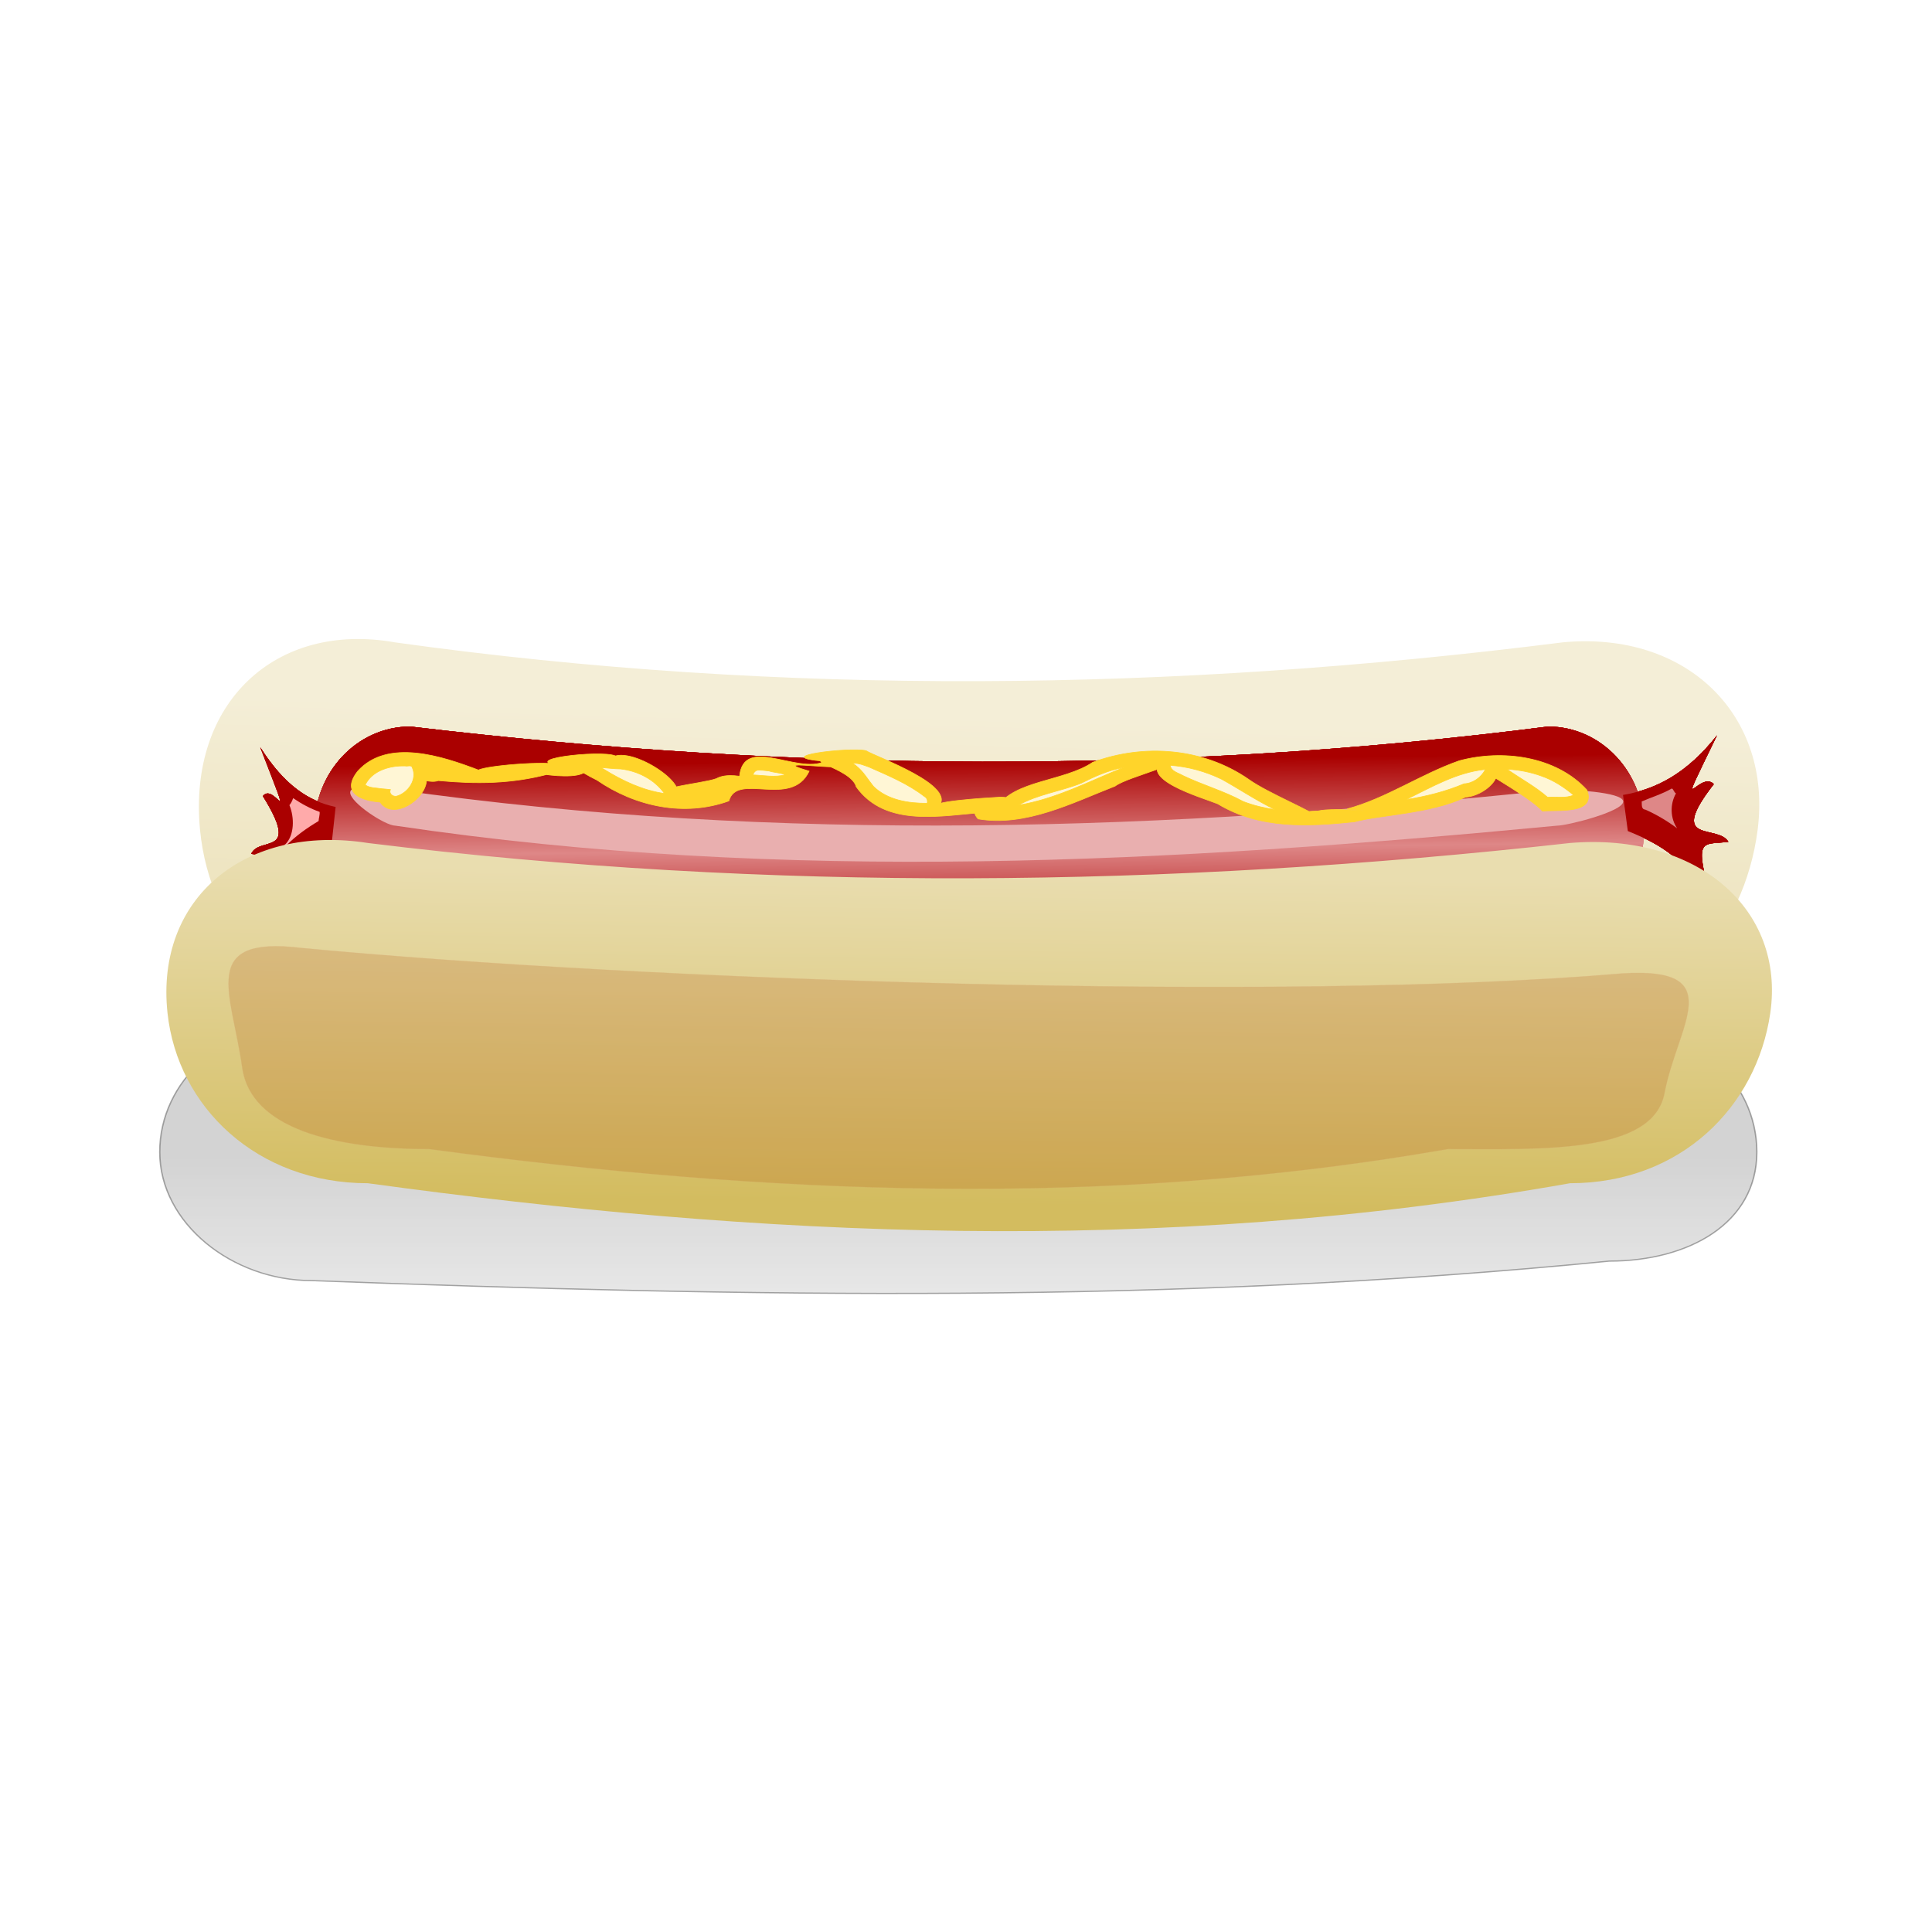 <svg:svg xmlns:dc="http://purl.org/dc/elements/1.1/" xmlns:ns2="http://creativecommons.org/ns#" xmlns:rdf="http://www.w3.org/1999/02/22-rdf-syntax-ns#" xmlns:svg="http://www.w3.org/2000/svg" height="1067.093" id="svg2" version="1.0" viewBox="-88.585 -353.077 1067.093 1067.093" width="1067.093">
  <svg:defs id="defs4">
    <svg:filter height="1.628" id="filter5686" width="1.038" x="-.019" y="-.314">
      <svg:feGaussianBlur id="feGaussianBlur5688" stdDeviation="12.834" />
    </svg:filter>
    <svg:filter height="1.386" id="filter5786" width="1.433" x="-.216" y="-.193">
      <svg:feGaussianBlur id="feGaussianBlur5788" stdDeviation="4.353" />
    </svg:filter>
    <svg:filter height="1.401" id="filter6040" width="1.443" x="-.221" y="-.201">
      <svg:feGaussianBlur id="feGaussianBlur6042" stdDeviation="5.483" />
    </svg:filter>
    <svg:filter height="1.678" id="filter6345" width="1.113" x="-.056" y="-.339">
      <svg:feGaussianBlur id="feGaussianBlur6347" stdDeviation="46.187" />
    </svg:filter>
    <svg:filter height="1.321" id="filter6386" width="1.012" x="-.006" y="-.16">
      <svg:feGaussianBlur id="feGaussianBlur6388" stdDeviation="4.226" />
    </svg:filter>
    <svg:filter height="1.472" id="filter6651" width="1.085" x="-.042" y="-.236">
      <svg:feGaussianBlur id="feGaussianBlur6653" stdDeviation="26.334" />
    </svg:filter>
    <svg:linearGradient gradientUnits="userSpaceOnUse" id="linearGradient3502" x1="2956.3" x2="2956.3" y1="454.99" y2="642.12">
      <svg:stop id="stop6658" offset="0" stop-color="#808080" />
      <svg:stop id="stop6660" offset="1" stop-color="#ccc" />
    </svg:linearGradient>
    <svg:linearGradient gradientTransform="matrix(.961 0 0 .925 23.362 -483.23)" gradientUnits="userSpaceOnUse" id="linearGradient3504" x1="157.84" x2="144.05" y1="291.59" y2="763.33">
      <svg:stop id="stop6185" offset="0" stop-color="#f4eed7" />
      <svg:stop id="stop6187" offset="1" stop-color="#e9ddaf" />
    </svg:linearGradient>
    <svg:linearGradient gradientTransform="matrix(1 0 0 1.065 63.24 93.682)" gradientUnits="userSpaceOnUse" id="linearGradient3506" x1="299.01" x2="301.03" y1="299.46" y2="524.22">
      <svg:stop id="stop5670" offset="0" stop-color="#a00" />
      <svg:stop id="stop5676" offset=".5" stop-color="#de8787" />
      <svg:stop id="stop5672" offset="1" stop-color="#a00" />
    </svg:linearGradient>
    <svg:linearGradient gradientTransform="matrix(.989 0 0 .84 3.093 -197.32)" gradientUnits="userSpaceOnUse" id="linearGradient3516" x1="152.13" x2="144.05" y1="234.01" y2="763.33">
      <svg:stop id="stop6173" offset="0" stop-color="#e9ddaf" />
      <svg:stop id="stop6175" offset="1" stop-color="#d3bc5f" />
    </svg:linearGradient>
  </svg:defs>
  <svg:g id="layer1" transform="translate(627.81 445.65)">
    <svg:g id="g6730" transform="matrix(.692 0 0 .692 -46.714 -351.19)">
      <svg:g id="g3453" transform="matrix(.593 0 0 .593 -342.3 50.772)">
        <svg:path d="m2346.2 315.13h1220.2c73.8 0 133.2 59.41 133.2 133.2s-63.4 113-137.2 113c-406.8 44.92-801.4 37.11-1208.1 20.2-73.8 0-141.3-59.41-141.3-133.2s59.4-133.2 133.2-133.2z" fill="url(#linearGradient3502)" fill-rule="evenodd" filter="url(#filter6651)" id="rect6629" opacity=".589" stroke="#000" stroke-width="1.28px" transform="matrix(1.446 0 0 1.299 -4039.7 -207.99)" />
        <svg:path d="m-523.47-311.68c524.12 73.23 1048.2 66.2 1572.4 0 166.8-15.64 281.8 98.25 262.1 252.2-17.8 138.66-116.9 252.19-262.1 252.19-542.02 109.06-1061.3 79.24-1572.4 0-145.15 0-248.79-113.06-262.03-252.19-16.28-171.05 102.11-280.61 262.06-252.2z" fill="url(#linearGradient3504)" fill-rule="evenodd" id="path6523" />
        <svg:g fill-rule="evenodd" id="g6525" transform="translate(-72.731 -565.69)">
          <svg:path d="m-429.71 367.37c515.7 61.37 1026.4 64.82 1531.4 0 71.6 0 129.3 61.41 129.3 137.68 0 76.28-57.7 137.68-129.3 137.68-510.5 80.41-1021 68.56-1531.4 0-71.64 0-129.3-61.4-129.3-137.68 0-76.27 57.66-137.68 129.29-137.68z" fill="url(#linearGradient3506)" id="path6527" />
          <svg:path d="m-449.92 452.12c515.11 73.52 1037.9 55.22 1563.7 0 13.5 0 89 2.77 89 16.25s-75.5 32.42-89 32.42c-517.15 49.14-1035.9 78.67-1563.7 0-13.5 0-60.72-31.06-60.72-44.54s47.22-4.13 60.7-4.13z" fill="#e9afaf" filter="url(#filter5686)" id="path6529" />
          <svg:g id="g6531" transform="translate(-8.081 4.041)">
            <svg:path d="m1337.1 375.22c-60.3 124.62-23.8 45.26-4.3 65.59-64.2 82.42 5.7 53.24 19.6 77.73-36.3 4.12-45.9-6.26-24 75.3-39.3-52.62-60.5-69.24-111.3-89.87l-6.5-48.59c45.5-7.58 86.5-29.54 126.5-80.16z" fill="#a00" id="path6533" />
            <svg:path d="m1276.2 446.75c-12.6 7.31-27.5 11.81-40.4 17.41 0.3 4.03-0.9 10.54 4.8 10.96 15.2 6.68 29.6 15.31 42.9 25.23-9.4-13.61-9.8-32.73-1.6-47.03-2.7-1.28-3.6-6.53-5.7-6.57z" fill="#de8787" filter="url(#filter5786)" id="path6535" />
          </svg:g>
          <svg:g id="g6537" transform="matrix(.801 0 0 1 -118.25 20.203)">
            <svg:path d="m-640.93 375.22c60.28 124.62 23.81 45.26 4.36 65.59 64.12 82.42-5.73 53.24-19.64 77.73 36.32 4.12 45.92-6.26 24.01 75.3 39.28-52.62 60.52-69.24 111.3-89.87l6.54-48.59c-45.58-7.58-86.51-29.54-126.57-80.16z" fill="#a00" id="path6539" />
            <svg:path d="m-586.12 444.32c-1.27 3.25-3.43 6.26-5.85 8.65 8.54 16.54 8.58 40.46-6.91 52.69-2.57-0.11-0.12 4.72 0.85 2.22 16.72-13.67 35.6-24.25 55.06-33.53 0.28-4.09 2.25-8.4 1.75-12.32-15.53-4.36-30.48-10.81-44.59-18.5l-0.31 0.79z" fill="#faa" filter="url(#filter6040)" id="path6541" />
          </svg:g>
          <svg:path d="m-429.71 367.37c515.7 61.37 1026.4 64.82 1531.4 0 71.6 0 129.3 61.41 129.3 137.68 0 76.28-57.7 137.68-129.3 137.68-510.5 80.41-1021 68.56-1531.4 0-71.64 0-129.3-61.4-129.3-137.68 0-76.27 57.66-137.68 129.29-137.68z" fill="url(#linearGradient3506)" id="path6543" />
          <svg:path d="m-449.92 452.12c515.11 73.52 1037.9 55.22 1563.7 0 13.5 0 89 2.77 89 16.25s-75.5 32.42-89 32.42c-517.15 49.14-1035.9 78.67-1563.7 0-13.5 0-60.72-31.06-60.72-44.54s47.22-4.13 60.7-4.13z" fill="#e9afaf" filter="url(#filter5686)" id="path6545" />
          <svg:g id="g6547" transform="translate(-8.081 4.041)">
            <svg:path d="m1337.1 375.22c-60.3 124.62-23.8 45.26-4.3 65.59-64.2 82.42 5.7 53.24 19.6 77.73-36.3 4.12-45.9-6.26-24 75.3-39.3-52.62-60.5-69.24-111.3-89.87l-6.5-48.59c45.5-7.58 86.5-29.54 126.5-80.16z" fill="#a00" id="path6549" />
            <svg:path d="m1276.2 446.75c-12.6 7.31-27.5 11.81-40.4 17.41 0.3 4.03-0.9 10.54 4.8 10.96 15.2 6.68 29.6 15.31 42.9 25.23-9.4-13.61-9.8-32.73-1.6-47.03-2.7-1.28-3.6-6.53-5.7-6.57z" fill="#de8787" filter="url(#filter5786)" id="path6551" />
          </svg:g>
          <svg:g id="g6553" transform="matrix(.801 0 0 1 -118.25 20.203)">
            <svg:path d="m-640.93 375.22c60.28 124.62 23.81 45.26 4.36 65.59 64.12 82.42-5.73 53.24-19.64 77.73 36.32 4.12 45.92-6.26 24.01 75.3 39.28-52.62 60.52-69.24 111.3-89.87l6.54-48.59c-45.58-7.58-86.51-29.54-126.57-80.16z" fill="#a00" id="path6555" />
            <svg:path d="m-586.12 444.32c-1.27 3.25-3.43 6.26-5.85 8.65 8.54 16.54 8.58 40.46-6.91 52.69-2.57-0.11-0.12 4.72 0.85 2.22 16.72-13.67 35.6-24.25 55.06-33.53 0.28-4.09 2.25-8.4 1.75-12.32-15.53-4.36-30.48-10.81-44.59-18.5l-0.31 0.79z" fill="#faa" filter="url(#filter6040)" id="path6557" />
          </svg:g>
          <svg:path d="m-429.71 367.37c515.7 61.37 1026.4 64.82 1531.4 0 71.6 0 129.3 61.41 129.3 137.68 0 76.28-57.7 137.68-129.3 137.68-510.5 80.41-1021 68.56-1531.4 0-71.64 0-129.3-61.4-129.3-137.68 0-76.27 57.66-137.68 129.29-137.68z" fill="url(#linearGradient3506)" id="path6559" />
          <svg:path d="m-449.92 452.12c515.11 73.52 1037.9 55.22 1563.7 0 13.5 0 89 2.77 89 16.25s-75.5 32.42-89 32.42c-517.15 49.14-1035.9 78.67-1563.7 0-13.5 0-60.72-31.06-60.72-44.54s47.22-4.13 60.7-4.13z" fill="#e9afaf" filter="url(#filter5686)" id="path6561" />
          <svg:g id="g6563" transform="translate(-8.081 4.041)">
            <svg:path d="m1337.1 375.22c-60.3 124.62-23.8 45.26-4.3 65.59-64.2 82.42 5.7 53.24 19.6 77.73-36.3 4.12-45.9-6.26-24 75.3-39.3-52.62-60.5-69.24-111.3-89.87l-6.5-48.59c45.5-7.58 86.5-29.54 126.5-80.16z" fill="#a00" id="path6565" />
            <svg:path d="m1276.2 446.75c-12.6 7.31-27.5 11.81-40.4 17.41 0.3 4.03-0.9 10.54 4.8 10.96 15.2 6.68 29.6 15.31 42.9 25.23-9.4-13.61-9.8-32.73-1.6-47.03-2.7-1.28-3.6-6.53-5.7-6.57z" fill="#de8787" filter="url(#filter5786)" id="path6567" />
          </svg:g>
          <svg:g id="g6569" transform="matrix(.801 0 0 1 -118.25 20.203)">
            <svg:path d="m-640.93 375.22c60.28 124.62 23.81 45.26 4.36 65.59 64.12 82.42-5.73 53.24-19.64 77.73 36.32 4.12 45.92-6.26 24.01 75.3 39.28-52.62 60.52-69.24 111.3-89.87l6.54-48.59c-45.58-7.58-86.51-29.54-126.57-80.16z" fill="#a00" id="path6571" />
            <svg:path d="m-586.12 444.32c-1.27 3.25-3.43 6.26-5.85 8.65 8.54 16.54 8.58 40.46-6.91 52.69-2.57-0.11-0.12 4.72 0.85 2.22 16.72-13.67 35.6-24.25 55.06-33.53 0.28-4.09 2.25-8.4 1.75-12.32-15.53-4.36-30.48-10.81-44.59-18.5l-0.31 0.79z" fill="#faa" filter="url(#filter6040)" id="path6573" />
          </svg:g>
          <svg:path d="m-429.71 367.37c515.7 61.37 1026.4 64.82 1531.4 0 71.6 0 129.3 61.41 129.3 137.68 0 76.28-57.7 137.68-129.3 137.68-510.5 80.41-1021 68.56-1531.4 0-71.64 0-129.3-61.4-129.3-137.68 0-76.27 57.66-137.68 129.29-137.68z" fill="url(#linearGradient3506)" id="path6575" />
          <svg:path d="m-449.92 452.12c515.11 73.52 1037.9 55.22 1563.7 0 13.5 0 89 2.77 89 16.25s-75.5 32.42-89 32.42c-517.15 49.14-1035.9 78.67-1563.7 0-13.5 0-60.72-31.06-60.72-44.54s47.22-4.13 60.7-4.13z" fill="#e9afaf" filter="url(#filter5686)" id="path6577" />
          <svg:g id="g6579" transform="translate(-8.081 4.041)">
            <svg:path d="m1337.1 375.22c-60.3 124.62-23.8 45.26-4.3 65.59-64.2 82.42 5.7 53.24 19.6 77.73-36.3 4.12-45.9-6.26-24 75.3-39.3-52.62-60.5-69.24-111.3-89.87l-6.5-48.59c45.5-7.58 86.5-29.54 126.5-80.16z" fill="#a00" id="path6581" />
            <svg:path d="m1276.2 446.75c-12.6 7.31-27.5 11.81-40.4 17.41 0.3 4.03-0.9 10.54 4.8 10.96 15.2 6.68 29.6 15.31 42.9 25.23-9.4-13.61-9.8-32.73-1.6-47.03-2.7-1.28-3.6-6.53-5.7-6.57z" fill="#de8787" filter="url(#filter5786)" id="path6583" />
          </svg:g>
          <svg:g id="g6585" transform="matrix(.801 0 0 1 -118.25 20.203)">
            <svg:path d="m-640.93 375.22c60.28 124.62 23.81 45.26 4.36 65.59 64.12 82.42-5.73 53.24-19.64 77.73 36.32 4.12 45.92-6.26 24.01 75.3 39.28-52.62 60.52-69.24 111.3-89.87l6.54-48.59c-45.58-7.58-86.51-29.54-126.57-80.16z" fill="#a00" id="path6587" />
            <svg:path d="m-586.12 444.32c-1.27 3.25-3.43 6.26-5.85 8.65 8.54 16.54 8.58 40.46-6.91 52.69-2.57-0.11-0.12 4.72 0.85 2.22 16.72-13.67 35.6-24.25 55.06-33.53 0.28-4.09 2.25-8.4 1.75-12.32-15.53-4.36-30.48-10.81-44.59-18.5l-0.31 0.79z" fill="#faa" filter="url(#filter6040)" id="path6589" />
          </svg:g>
          <svg:path d="m-429.71 367.37c515.7 61.37 1026.4 64.82 1531.4 0 71.6 0 129.3 61.41 129.3 137.68 0 76.28-57.7 137.68-129.3 137.68-510.5 80.41-1021 68.56-1531.4 0-71.64 0-129.3-61.4-129.3-137.68 0-76.27 57.66-137.68 129.29-137.68z" fill="url(#linearGradient3506)" id="path6591" />
          <svg:path d="m-449.92 452.12c515.11 73.52 1037.9 55.22 1563.7 0 13.5 0 89 2.77 89 16.25s-75.5 32.42-89 32.42c-517.15 49.14-1035.9 78.67-1563.7 0-13.5 0-60.72-31.06-60.72-44.54s47.22-4.13 60.7-4.13z" fill="#e9afaf" filter="url(#filter5686)" id="path6593" />
          <svg:g id="g6595" transform="translate(-8.081 4.041)">
            <svg:path d="m1337.1 375.22c-60.3 124.62-23.8 45.26-4.3 65.59-64.2 82.42 5.7 53.24 19.6 77.73-36.3 4.12-45.9-6.26-24 75.3-39.3-52.62-60.5-69.24-111.3-89.87l-6.5-48.59c45.5-7.58 86.5-29.54 126.5-80.16z" fill="#a00" id="path6597" />
            <svg:path d="m1276.2 446.75c-12.6 7.31-27.5 11.81-40.4 17.41 0.3 4.03-0.9 10.54 4.8 10.96 15.2 6.68 29.6 15.31 42.9 25.23-9.4-13.61-9.8-32.73-1.6-47.03-2.7-1.28-3.6-6.53-5.7-6.57z" fill="#de8787" filter="url(#filter5786)" id="path6599" />
          </svg:g>
          <svg:g id="g6601" transform="matrix(.801 0 0 1 -118.25 20.203)">
            <svg:path d="m-640.93 375.22c60.28 124.62 23.81 45.26 4.36 65.59 64.12 82.42-5.73 53.24-19.64 77.73 36.32 4.12 45.92-6.26 24.01 75.3 39.28-52.62 60.52-69.24 111.3-89.87l6.54-48.59c-45.58-7.58-86.51-29.54-126.57-80.16z" fill="#a00" id="path6603" />
            <svg:path d="m-586.12 444.32c-1.27 3.25-3.43 6.26-5.85 8.65 8.54 16.54 8.58 40.46-6.91 52.69-2.57-0.11-0.12 4.72 0.85 2.22 16.72-13.67 35.6-24.25 55.06-33.53 0.28-4.09 2.25-8.4 1.75-12.32-15.53-4.36-30.48-10.81-44.59-18.5l-0.31 0.79z" fill="#faa" filter="url(#filter6040)" id="path6605" />
          </svg:g>
        </svg:g>
        <svg:path d="m-559.59-41.565c539.31 66.479 1078.6 60.095 1618 0 171.6-14.203 289.9 89.199 269.6 228.98-18.3 125.89-120.3 228.96-269.6 228.96-557.77 99.02-1092.1 71.94-1618 0-149.39 0-256.03-102.65-269.65-228.97-16.76-155.3 105.07-254.77 269.66-228.98z" fill="url(#linearGradient3516)" fill-rule="evenodd" id="path6607" />
        <svg:path d="m-648.68 99.763c457.15 43.417 1320 73.537 1777.2 34.287 145.5-9.28 74.3 69.69 57.1 160.98-15.5 82.23-164.8 75.27-291.41 75.27-464.44 81.29-918.73 60.79-1371.4 0-126.67 0-239.92-27.05-251.47-109.55-14.2-101.44-59.51-177.84 80-160.99z" fill="#a40" fill-rule="evenodd" filter="url(#filter6345)" id="path6609" opacity=".435" stroke="#d38d5f" stroke-width=".678px" />
        <svg:path d="m1021.4-84.452c-16.4-20.188-116.74-74.098-92-64.278 57.7-3.12 23.19 42.88-11.79 45.47-47.06 22.348-115.17 23.822-149.32 33.131-62.55 6.499-127.75 9.953-184-24.189-22.15-8.932-112.28-34.462-70.92-61.552 39.87 4.9-49.82 24.35-67.12 37.65-58.21 22.778-120.62 55.058-184.39 44.244-26.01-27.884 75.14-6.944 8.96-8.862-58.23 4.23-133.31 21.05-173.1-34.432-6.547-26.2-88.894-38.76-21.804-35.53 43.564 21.92-112.78-6.32-41.532 14.52-24.3 50.71-97.08 0.6-108.08 40.082-60.094 21.656-125.77 7.51-177.52-28.052-23.09-11.25-62.55-35.98-13.92-20.91 12.04 32.73-123.72 1.2-49.28 12.26-51.9 13.97-99.55 14.04-150.33 9.32-23.03 8.57-90.65-34.09-33.76-25.69 53.96 25.63-28.68 95.307-47.42 49.15 85.7 3.287-73.27 22.987-27.41-35.98 40.11-44.82 114.27-20.12 162.67-1.63 10.98-6.32 108.25-14.39 115.92-4.79-71.89-8.53 47.94-22.97 68.42-14.29 35.68-9.78 130.26 61.369 56.37 60.4-22.08-17.04 60.8-22.5 79.598-29.86 26.277-14.69 88.66 15.82 30.685 4.06 0.287-67.54 77.526-8.15 115.62-27.37-79.327-5.91 33.038-19.4 54.967-14.22 11.67 7.8 127.36 47.97 96.12 76.553-17.85-7.948 63.26-12.833 83.41-14.003 43.74-0.84 30.84 36.548-2.75 13.626 21.29-36.116 90.44-34.806 128.31-60.506 68.99-25.64 148.98-19.42 210.1 23.04 25.64 18.52 91.27 45 92.01 50.79-42.33 3.259-38.26-7.606 0.55-8.243 24.33-6.062 104.67 4.289 39.88-2.919 52.97-14.218 98.75-46.578 150.9-64.798 57.68-15.54 129.86-6.42 171.76 39.34 13.1 33.841-41.7 26.132-59.8 28.468z" fill="#ffd42a" id="path6611" stroke="#ffd42a" stroke-width=".867px" />
        <svg:path d="m93.844-148.91c-1.027 0.5 3.351 2.63 4.25 3.85 9.456 7.49 15.416 18.21 22.906 27.4 18.76 18.3 47.06 22.87 72.22 22.598 0.96-3.527-0.15-7.238-3.56-9.028-22.32-17.33-48.7-28.22-74.31-39.56-6.9-2.5-14.01-5.62-21.506-5.26zm426.5 2.75c0.99 8.29 11.12 10.27 17.08 13.85 26.58 12.77 55.41 20.8 81.39 34.998 13.79 5.226 28.04 8.775 42.66 10.781-24.8-12.021-47.81-27.549-71.81-40.879-21.69-10.53-45.44-17.03-69.32-18.75zm-1034.2 0.85c-18.96 0.34-40.46 7.36-49.32 25.5 6.19 4.54 14.69 3.89 21.97 5.21 4 0.36 8.02 0.62 12 1.16-2.58 5.52 3.56 10.2 8.75 8.75 15.38-4.71 27.61-22.5 20.75-38.19-1.14-4.5-6.69-1.43-9.84-2.46-1.44 0-2.88-0.02-4.31 0.03zm970.12 2.31c-19.46 3.74-37.93 11.88-55.5 20.81-27.86 11.12-58.58 14.95-84.87 29.752 50.07-8.192 95.41-32.132 142.09-50.902l-0.98 0.19-0.74 0.15zm-698.12 2.25c24.89 15.42 52.67 28.6 81.5 32.53-13.45-18.92-36.25-30.54-59.16-33.03-8.79-0.12-17.52-1.29-26.28-1.94 1.31 0.81 2.62 1.63 3.94 2.44zm1215.7-0.09c18.09 12.75 37.66 23.11 54.46 37.72 11.4-0.89 24.8 1.81 34.9-2.94-12.8-10.81-27-20.04-42.9-25.57-14.8-5.42-31.26-8.62-46.46-9.21zm-30.03 0.28c-38.31 4.03-72.11 23.94-106.12 40.591 26.76-4.191 53.2-10.731 78.15-21.281 12.24-0.56 23.25-8.69 28.75-19.41l-0.78 0.1zm-978.53 0.94c-3.316 0.4-5.804 3.39-6.593 6.46 14.349 0.45 30.036 3.73 43.562-0.31-6.852-2.86-14.719-2.75-21.844-5.03-4.998-0.79-10.064-1.22-15.125-1.12z" fill="#fff6d5" filter="url(#filter6386)" id="path6613" stroke="#ffd42a" stroke-width=".867px" />
      </svg:g>
    </svg:g>
  </svg:g>
</svg:svg>